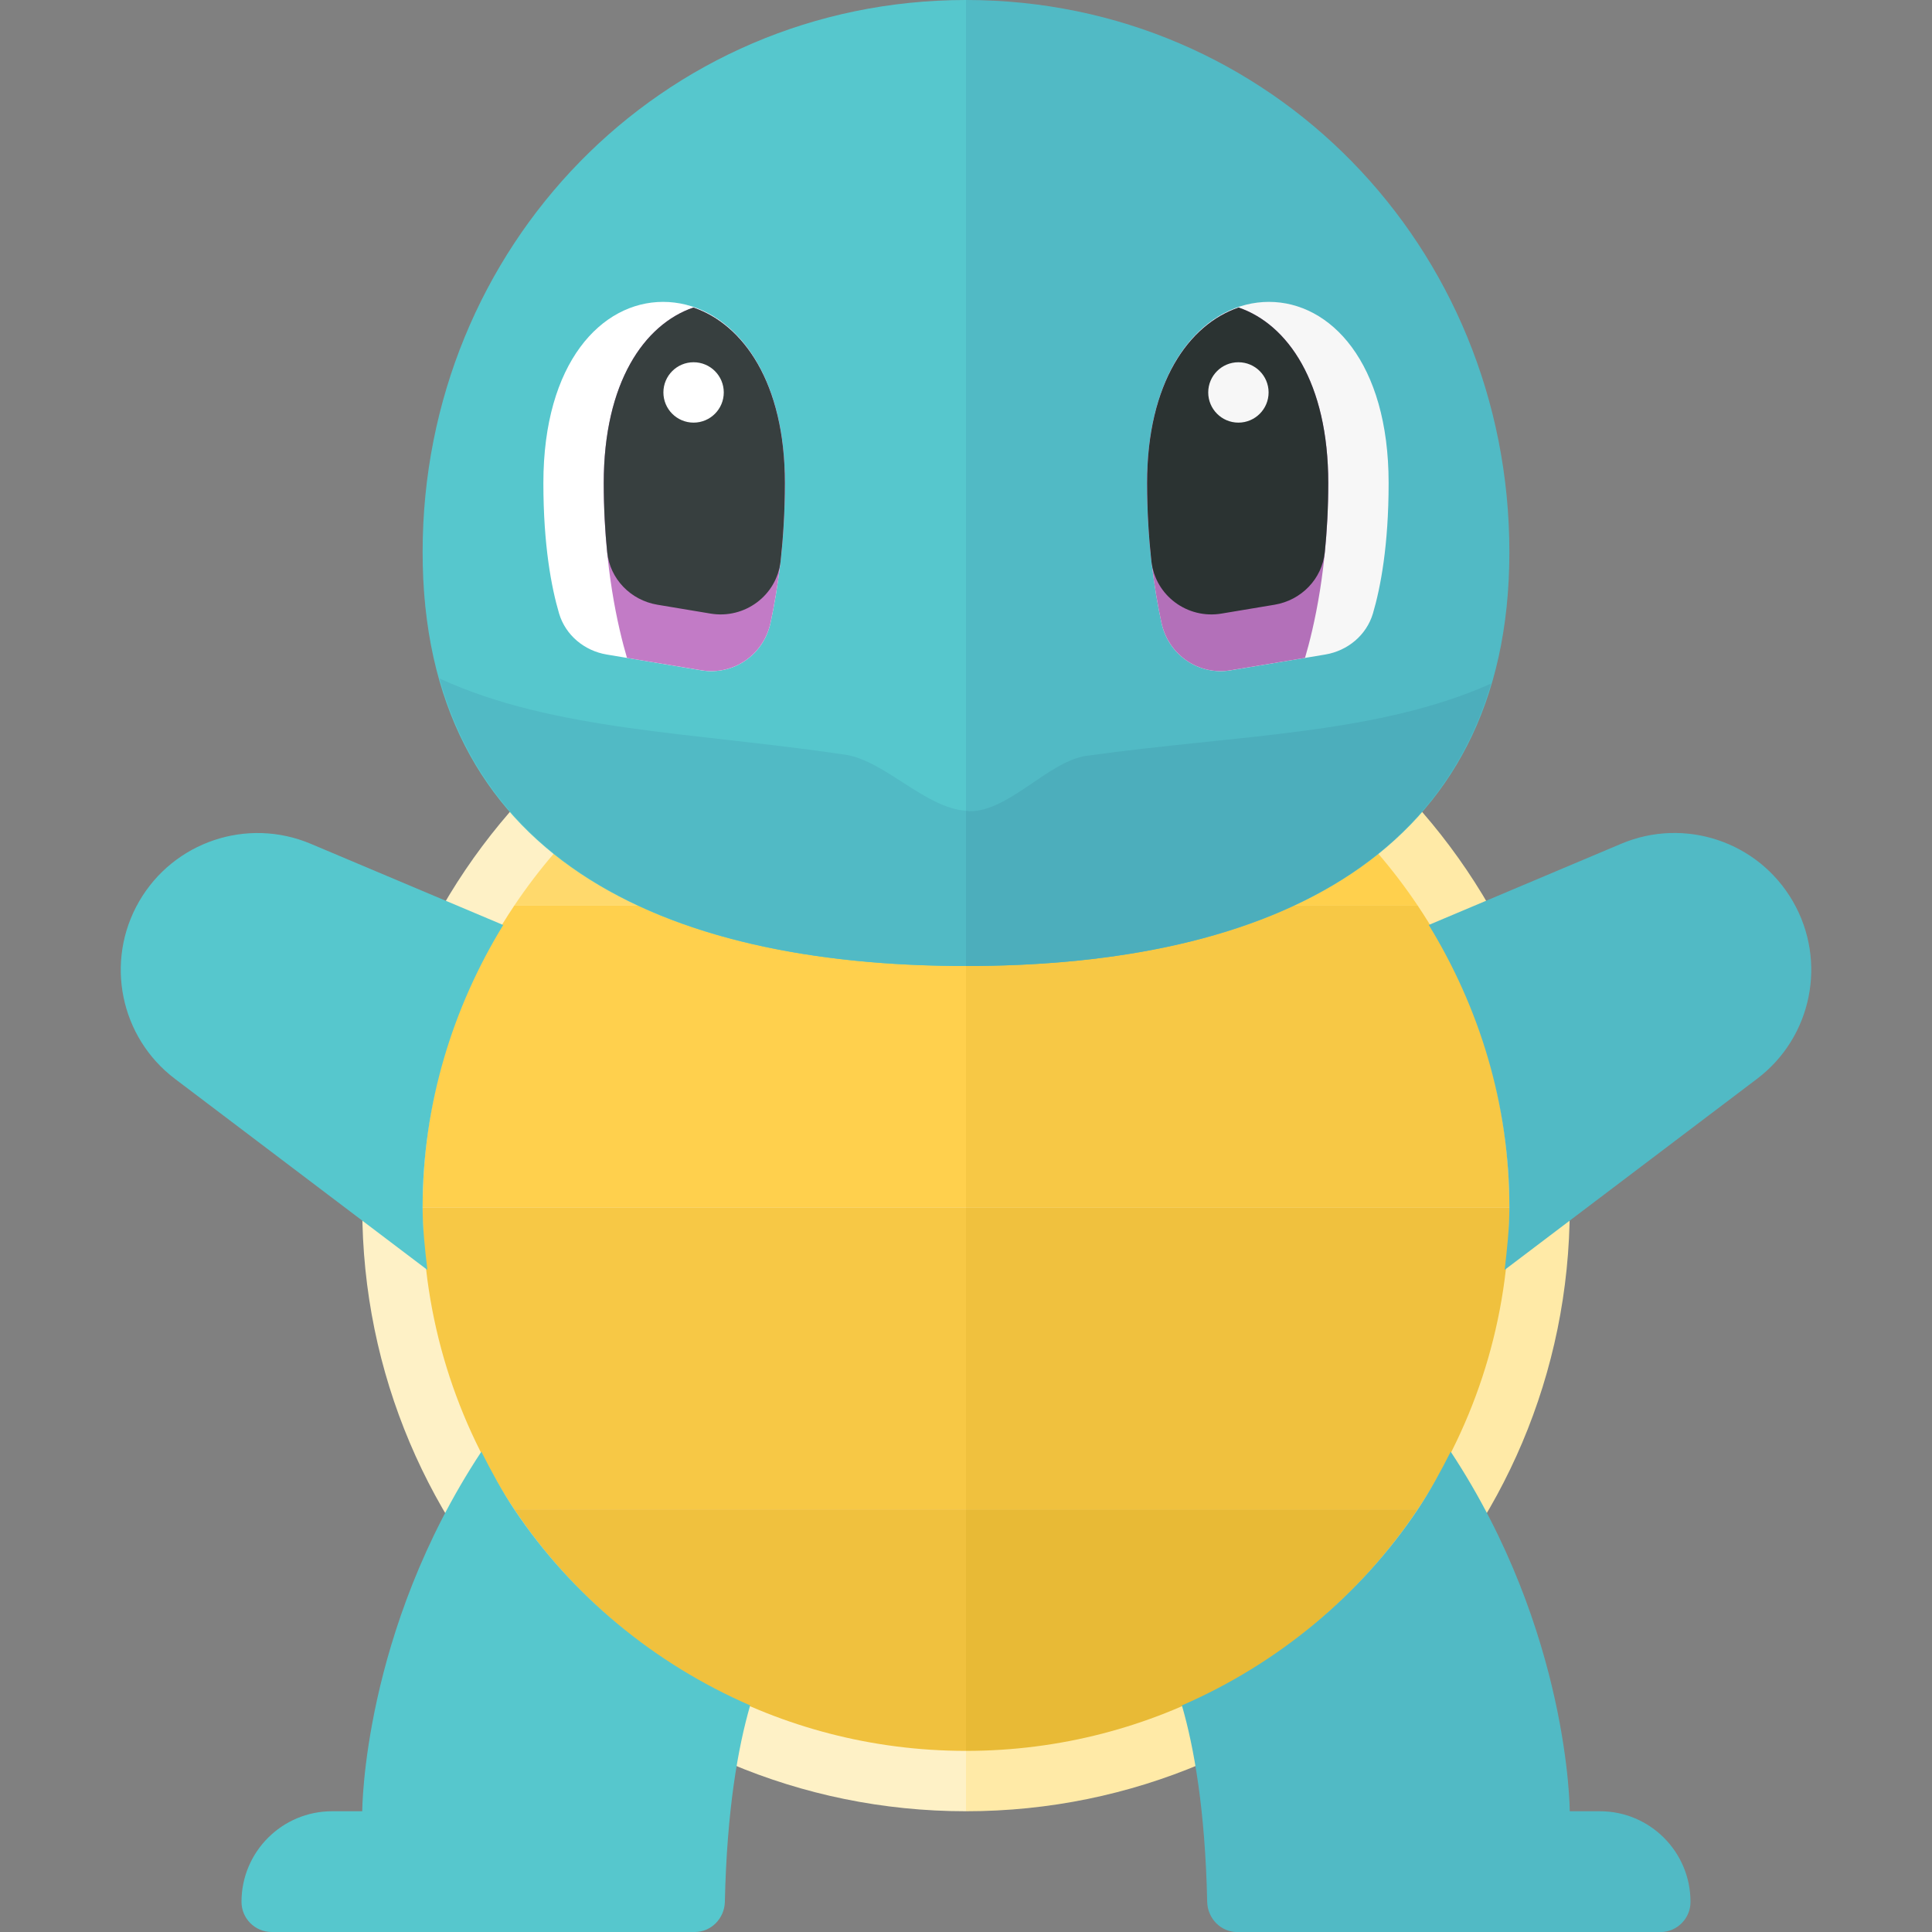 <?xml version="1.0" encoding="utf-8"?>
<!-- Generator: Adobe Illustrator 22.0.1, SVG Export Plug-In . SVG Version: 6.00 Build 0)  -->
<svg version="1.1" id="icons" xmlns="http://www.w3.org/2000/svg" xmlns:xlink="http://www.w3.org/1999/xlink" x="0px" y="0px"
	 width="32px" height="32px" viewBox="0 0 32 32" style="enable-background:new 0 0 32 32;" xml:space="preserve">
<rect x="0" y="0" width="32" height="32" fill="#808080" stroke="none"/>
<style type="text/css">
	.white{fill:#FFFFFF;}
	.grey_01{fill:#F7F7F7;}
	.grey_16{fill:#373F3F;}
	.grey_17{fill:#2B3332;}
	.cerulean_02{fill:#56C7CD;}
	.cerulean_03{fill:#51BAC5;}
	.cerulean_04{fill:#4CAEBC;}
	.grape_06{fill:#C27BC6;}
	.grape_07{fill:#B370B9;}
	.lemon_02{fill:#FEF1C6;}
	.lemon_03{fill:#FFEAA7;}
	.lemon_05{fill:#FFD96C;}
	.lemon_06{fill:#FFD04D;}
	.lemon_07{fill:#F7C845;}
	.lemon_08{fill:#F0C13E;}
	.lemon_09{fill:#E8BA36;}
</style>
<g>
	<path class="lemon_03" d="M26,20c0-5.523-4.477-10-10-10v20C21.523,30,26,25.523,26,20z"/>
	<path class="lemon_02" d="M16,10c-5.523,0-10,4.477-10,10c0,5.523,4.477,10,10,10V10z"/>
	<g>
		<path class="lemon_05" d="M8.518,15H16v-4C12.88,11,10.132,12.589,8.518,15z"/>
		<path class="lemon_06" d="M23.482,15c-1.615-2.411-4.362-4-7.482-4v4H23.482z"/>
		<path class="lemon_07" d="M16,15v5h9c0-1.851-0.56-3.57-1.518-5H16z"/>
		<path class="lemon_08" d="M16,25h7.482C24.44,23.57,25,21.851,25,20h-9V25z"/>
		<path class="lemon_09" d="M16,25v4c3.12,0,5.868-1.589,7.482-4H16z"/>
		<path class="lemon_06" d="M16,15H8.518C7.56,16.43,7,18.149,7,20h9V15z"/>
		<path class="lemon_07" d="M16,25v-5H7c0,1.851,0.56,3.57,1.518,5H16z"/>
		<path class="lemon_08" d="M8.518,25c1.615,2.411,4.362,4,7.482,4v-4H8.518z"/>
		<path class="cerulean_03" d="M29.696,14.93c-0.571-0.99-1.79-1.399-2.843-0.955l-3.188,1.345C24.501,16.687,25,18.281,25,20
			c0,0.351-0.039,0.693-0.078,1.033l4.18-3.164C30.013,17.18,30.268,15.92,29.696,14.93z"/>
	</g>
	<path class="cerulean_03" d="M25,9.143C25,4.093,21.049,0,16,0v16C21.049,16,25,14.192,25,9.143z"/>
	<path class="cerulean_02" d="M16,0c-5.049,0-9,4.093-9,9.143C7,14.192,10.951,16,16,16V0z"/>
	<g>
		<path class="white" d="M10.049,10.841c-0.37-0.062-0.682-0.32-0.789-0.68C9.132,9.726,9,9.028,9,8c0-2,0.966-3,1.983-3S13,6,13,8
			c0,0.967-0.117,1.758-0.238,2.318c-0.114,0.527-0.613,0.873-1.145,0.785L10.049,10.841z"/>
		<path class="grape_06" d="M13,8c0-1.666-0.696-2.627-1.515-2.906c0,0,0,0-0.001,0C10.673,5.372,10,6.334,10,8
			c0,1.385,0.238,2.398,0.385,2.897l1.057,0.176l0.175,0.029c0.532,0.089,1.031-0.258,1.145-0.785C12.883,9.758,13,8.967,13,8z"/>
		<path class="grey_16" d="M13,8c0-1.666-0.696-2.628-1.516-2.906C10.673,5.372,10,6.334,10,8c0,0.42,0.022,0.801,0.057,1.145
			c0.045,0.445,0.39,0.797,0.831,0.871l0.881,0.147c0.564,0.094,1.095-0.298,1.16-0.866C12.971,8.912,13,8.478,13,8z"/>
		<circle class="white" cx="11.488" cy="6.5" r="0.5"/>
	</g>
	<g>
		<path class="grey_01" d="M21.951,10.841c0.37-0.062,0.682-0.32,0.789-0.68C22.868,9.726,23,9.028,23,8c0-2-0.966-3-1.983-3
			S19,6,19,8c0,0.967,0.117,1.758,0.238,2.318c0.114,0.527,0.613,0.873,1.145,0.785L21.951,10.841z"/>
		<path class="grape_07" d="M19,8c0-1.666,0.696-2.627,1.515-2.906c0,0,0,0,0.001,0C21.327,5.372,22,6.334,22,8
			c0,1.385-0.238,2.398-0.385,2.897l-1.057,0.176l-0.175,0.029c-0.532,0.089-1.031-0.258-1.145-0.785C19.117,9.758,19,8.967,19,8z"
			/>
		<path class="grey_17" d="M19,8c0-1.666,0.696-2.628,1.516-2.906C21.327,5.372,22,6.334,22,8c0,0.42-0.022,0.801-0.057,1.145
			c-0.045,0.445-0.39,0.797-0.831,0.871l-0.881,0.147c-0.564,0.094-1.095-0.298-1.16-0.866C19.029,8.912,19,8.478,19,8z"/>
		<circle class="grey_01" cx="20.512" cy="6.5" r="0.5"/>
	</g>
	<g>
		<path class="cerulean_02" d="M7.28,11.237c-0.083-0.294-0.146-0.606-0.193-0.93C7.132,10.634,7.197,10.943,7.28,11.237z"/>
		<path class="cerulean_02" d="M7.072,10.215C7.026,9.875,7,9.52,7,9.143C7,9.52,7.029,9.873,7.072,10.215z"/>
		<path class="cerulean_03" d="M7.28,11.238C8.251,14.696,11.727,16,16,16v-2.571c-0.679-0.047-1.347-0.832-2.001-0.929
			C11.475,12.125,9.172,12.108,7.28,11.238z"/>
	</g>
	<g>
		<path class="cerulean_03" d="M24.923,10.246C24.969,9.895,25,9.532,25,9.143C25,9.532,24.971,9.897,24.923,10.246z"/>
		<path class="cerulean_04" d="M24.696,11.323C22.8,12.169,20.508,12.169,18,12.518c-0.633,0.088-1.28,0.919-1.938,0.919
			c-0.021,0-0.042-0.007-0.062-0.009V16c4.614,0,8.301-1.518,8.904-5.632C24.852,10.702,24.785,11.022,24.696,11.323z"/>
	</g>
	<path class="cerulean_02" d="M7,20c0-1.719,0.499-3.313,1.335-4.679l-3.188-1.345c-1.053-0.444-2.271-0.035-2.843,0.955
		s-0.316,2.25,0.595,2.939l4.18,3.164C7.039,20.693,7,20.351,7,20z"/>
	<path class="cerulean_03" d="M26.5,30H26c0,0-0.002-2.971-1.972-5.956c-0.166,0.329-0.342,0.652-0.545,0.956
		c-0.956,1.427-2.315,2.555-3.907,3.247c0.201,0.694,0.386,1.731,0.419,3.254c0.006,0.273,0.224,0.5,0.498,0.5H27.5
		c0.276,0,0.5-0.224,0.5-0.5C28,30.672,27.328,30,26.5,30z"/>
	<path class="cerulean_02" d="M8.518,25c-0.204-0.304-0.379-0.627-0.545-0.956C6.002,27.029,6,30,6,30H5.5C4.672,30,4,30.672,4,31.5
		C4,31.776,4.224,32,4.5,32h7.008c0.273,0,0.492-0.227,0.498-0.5c0.033-1.522,0.218-2.56,0.419-3.253
		C10.833,27.555,9.473,26.427,8.518,25z"/>
</g>
</svg>

